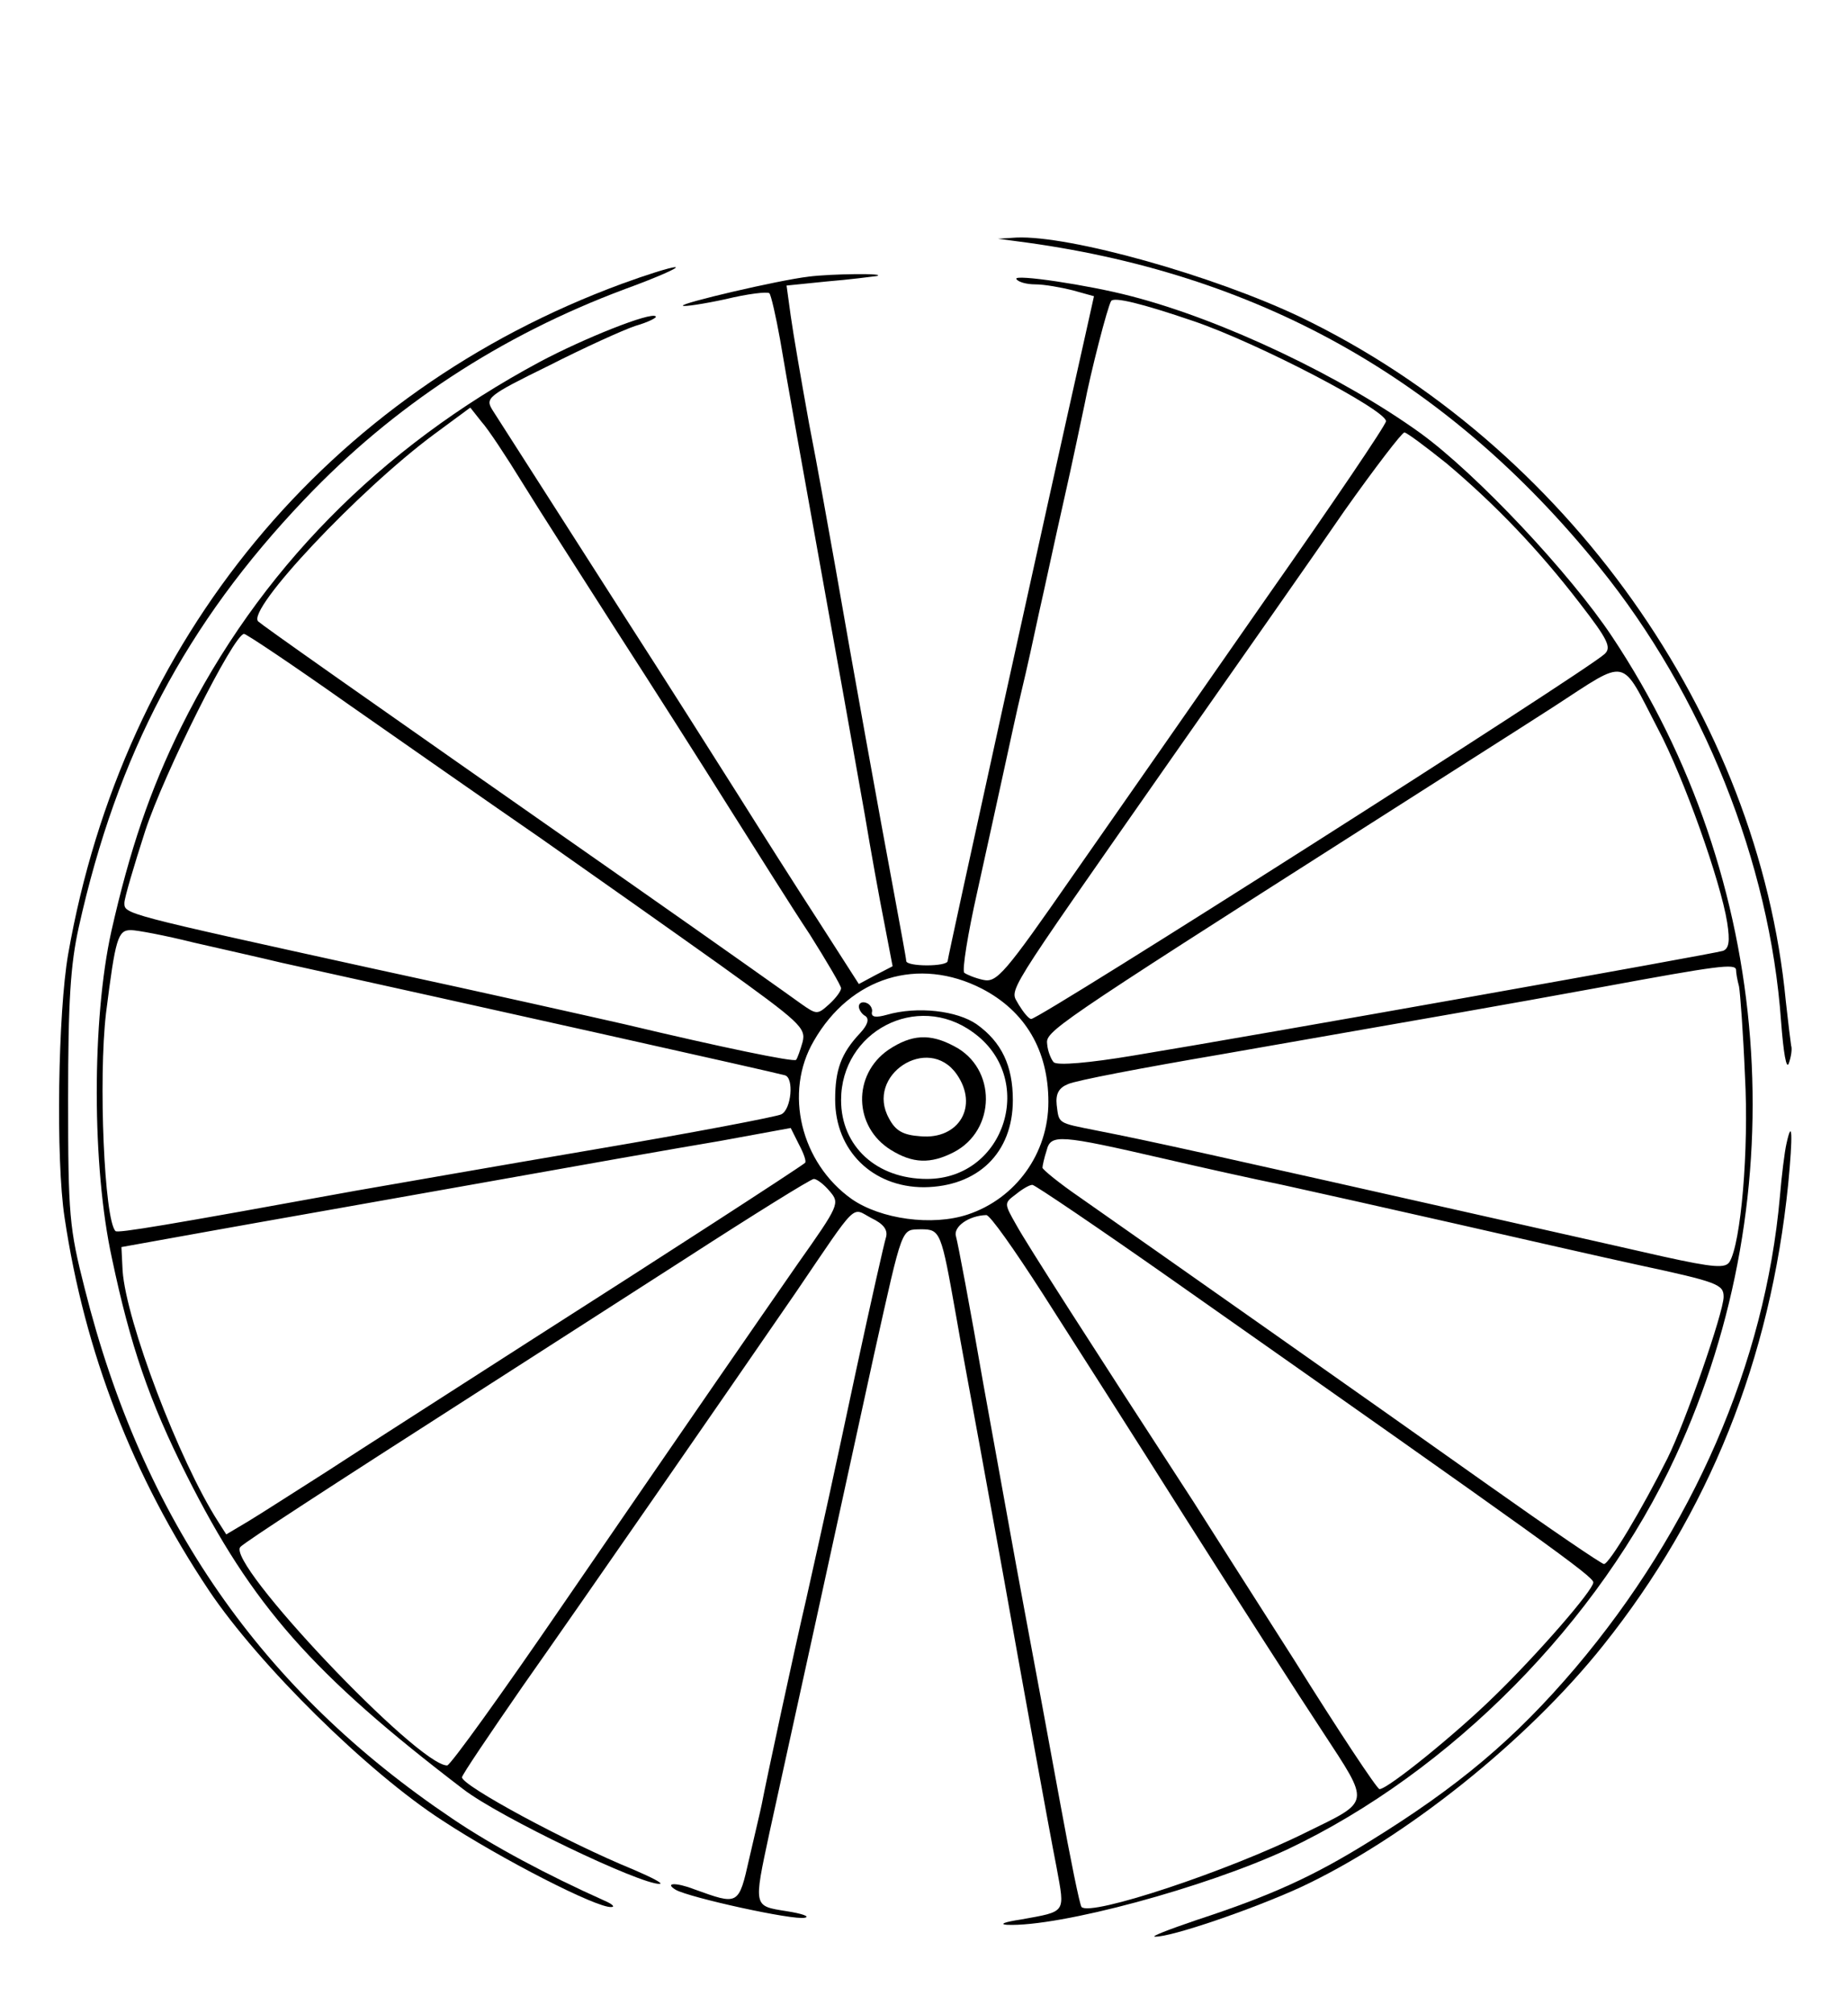 <?xml version="1.0" standalone="no"?>
<!DOCTYPE svg PUBLIC "-//W3C//DTD SVG 20010904//EN"
 "http://www.w3.org/TR/2001/REC-SVG-20010904/DTD/svg10.dtd">
<svg version="1.0" xmlns="http://www.w3.org/2000/svg"
 width="312pt" height="340pt" viewBox="0 0 312 340"
 preserveAspectRatio="xMidYMid meet">
<g transform="translate(0,340) scale(0.1,-0.1)"
fill="#000000" stroke="none">
<path d="M1715 2993 c407 -52 728 -232 985 -550 175 -216 288 -499 307 -767 4
-53 9 -82 13 -71 4 11 6 25 4 30 -1 6 -5 39 -9 75 -46 481 -371 939 -820 1155
-147 70 -389 138 -479 134 l-31 -2 30 -4z"/>
<path d="M1050 2921 c-497 -183 -842 -600 -935 -1132 -17 -98 -21 -346 -6
-444 34 -228 115 -437 244 -630 84 -125 267 -306 394 -388 99 -65 261 -148
285 -146 7 0 2 5 -12 11 -96 43 -188 92 -256 138 -323 217 -523 505 -621 895
-26 102 -28 124 -28 320 0 165 4 227 18 290 65 292 181 512 381 722 150 158
332 277 541 355 55 20 93 37 85 37 -8 0 -49 -13 -90 -28z"/>
<path d="M1365 2933 c-51 -6 -217 -45 -212 -49 2 -2 35 3 72 11 37 9 70 13 74
10 3 -4 11 -39 18 -78 12 -71 33 -189 93 -522 17 -93 39 -219 50 -280 10 -60
25 -143 33 -183 l14 -73 -29 -15 -28 -15 -68 106 c-37 57 -98 153 -135 212
-38 60 -124 196 -193 303 -121 189 -193 302 -222 347 -13 21 -11 24 95 76 59
30 125 60 146 67 21 6 37 14 34 16 -8 8 -121 -37 -196 -77 -270 -145 -474
-352 -605 -616 -53 -107 -87 -208 -118 -345 -33 -149 -33 -397 1 -552 31 -147
63 -241 126 -366 111 -221 213 -336 467 -530 61 -47 299 -161 332 -160 6 1
-14 11 -44 24 -115 47 -290 142 -290 156 0 4 46 72 102 153 100 142 343 493
462 666 106 156 93 143 127 125 21 -10 28 -20 25 -32 -3 -9 -26 -111 -51 -227
-45 -211 -49 -228 -84 -385 -19 -81 -67 -304 -75 -346 -2 -10 -12 -52 -21 -91
-18 -80 -18 -79 -93 -52 -31 12 -51 11 -31 -1 23 -13 199 -52 218 -47 9 2 -5
7 -31 11 -56 9 -56 6 -29 132 23 104 127 579 177 809 49 219 45 209 79 210 33
0 34 -4 59 -145 8 -47 27 -148 41 -225 14 -77 32 -176 40 -220 29 -163 76
-422 89 -488 14 -77 17 -73 -60 -87 -27 -4 -38 -8 -24 -9 88 -4 336 63 475
128 274 130 525 383 654 663 206 446 165 974 -107 1383 -71 107 -229 275 -324
344 -132 95 -333 191 -488 231 -72 19 -200 38 -194 29 3 -5 17 -9 32 -9 15 0
43 -5 63 -10 l36 -10 -14 -63 c-67 -298 -233 -1053 -233 -1059 0 -10 -70 -10
-70 0 0 4 -10 57 -21 117 -23 123 -70 383 -99 550 -11 61 -30 169 -44 240 -13
72 -27 153 -31 182 l-7 51 69 7 c37 3 75 8 83 9 20 5 -77 4 -115 -1z m650 -75
c109 -37 325 -150 325 -169 0 -6 -90 -139 -201 -297 -110 -158 -257 -369 -327
-469 -116 -167 -129 -182 -152 -177 -14 3 -28 9 -32 12 -4 4 6 66 22 137 16
72 36 164 45 205 9 41 22 102 30 135 8 33 21 92 29 130 9 39 27 124 42 190 15
66 30 139 35 162 10 53 39 166 45 175 5 7 51 -4 139 -34z m-1133 -273 c27 -44
99 -156 159 -250 60 -93 146 -228 191 -300 45 -71 105 -167 135 -212 29 -46
53 -87 53 -91 0 -5 -9 -17 -20 -27 -20 -18 -21 -18 -48 1 -15 11 -142 101
-282 199 -492 344 -625 438 -634 446 -21 19 170 222 297 316 l61 45 19 -24
c11 -12 42 -59 69 -103z m1560 33 c82 -69 155 -145 225 -236 48 -62 54 -75 42
-86 -31 -29 -953 -616 -968 -616 -4 0 -13 11 -21 24 -15 29 -34 -2 258 416
110 157 242 345 292 418 51 72 97 132 101 132 4 0 36 -24 71 -52z m-1855 -406
c93 -65 239 -167 326 -227 87 -61 223 -157 303 -214 135 -97 145 -106 139
-130 -4 -14 -9 -28 -11 -30 -4 -4 -125 21 -289 60 -44 10 -235 53 -425 94
-423 93 -420 92 -420 111 0 8 16 62 35 121 32 98 150 333 167 333 4 0 83 -53
175 -118z m2212 -42 c44 -83 106 -258 117 -327 5 -32 3 -44 -7 -48 -15 -5
-784 -142 -997 -177 -72 -12 -127 -17 -133 -11 -4 4 -10 18 -11 30 -3 22 2 26
540 369 111 71 253 161 315 201 128 83 112 86 176 -37z m-2472 -361 c48 -11
115 -26 148 -34 322 -71 833 -185 850 -190 16 -4 11 -58 -6 -66 -8 -4 -149
-31 -314 -59 -165 -28 -347 -60 -405 -70 -318 -58 -402 -72 -405 -68 -19 19
-29 257 -16 368 16 127 20 140 42 140 10 0 58 -9 106 -21z m2604 -46 c0 -5 2
-17 5 -28 2 -11 7 -78 10 -150 7 -127 -7 -284 -26 -315 -7 -11 -26 -10 -112 9
-57 13 -168 38 -248 56 -528 119 -618 139 -710 157 -65 13 -62 11 -66 43 -2
19 4 29 19 35 12 6 128 28 257 50 400 70 459 80 645 114 195 36 225 40 226 29z
m-1273 -32 c73 -38 112 -104 112 -191 0 -87 -55 -163 -136 -190 -60 -20 -147
-8 -196 26 -86 61 -115 180 -64 267 62 108 177 143 284 88z m-299 -294 c-14
-11 -241 -158 -459 -297 -140 -90 -298 -191 -350 -225 -52 -33 -111 -71 -131
-83 l-37 -22 -14 22 c-66 103 -155 338 -161 423 l-2 40 150 27 c83 15 283 50
445 79 162 29 349 62 415 73 l120 22 14 -28 c8 -15 13 -29 10 -31z m607 7 c60
-14 150 -34 199 -44 50 -11 180 -40 290 -65 110 -25 250 -57 310 -70 135 -29
145 -33 145 -54 0 -26 -65 -213 -95 -273 -42 -84 -98 -178 -107 -178 -4 0 -92
60 -195 133 -186 132 -570 402 -690 486 -35 24 -63 47 -63 50 0 3 3 17 7 29 7
28 21 27 199 -14z m-565 -55 c17 -20 16 -23 -54 -122 -86 -124 -156 -225 -397
-576 -102 -149 -189 -270 -195 -271 -49 -1 -376 344 -349 369 9 9 141 95 411
268 70 45 223 143 338 217 116 75 214 136 219 136 5 0 17 -9 27 -21z m582
-152 c626 -440 707 -498 707 -508 0 -13 -93 -120 -166 -191 -65 -64 -181 -158
-195 -158 -4 0 -69 98 -144 218 -76 119 -153 240 -170 267 -175 269 -282 436
-299 467 -21 37 -21 37 -1 52 11 9 23 16 28 16 4 0 112 -73 240 -163z m-223
-20 c46 -72 156 -244 243 -382 87 -137 191 -299 230 -358 81 -124 82 -116 -28
-170 -133 -66 -363 -142 -379 -126 -3 3 -19 82 -36 175 -17 93 -44 239 -60
324 -16 85 -47 259 -70 385 -22 127 -43 238 -46 248 -5 16 21 35 51 36 6 1 48
-59 95 -132z"/>
<path d="M1450 1701 c0 -5 5 -13 11 -16 7 -5 4 -15 -9 -29 -32 -34 -42 -62
-42 -112 0 -86 63 -148 150 -148 91 1 150 58 150 147 0 58 -19 98 -61 128 -33
23 -100 31 -152 16 -18 -5 -26 -4 -25 4 2 6 -3 14 -9 16 -7 3 -13 0 -13 -6z
m192 -43 c109 -77 56 -248 -77 -248 -85 0 -145 55 -145 133 0 116 128 183 222
115z"/>
<path d="M1500 1628 c-61 -42 -59 -130 4 -169 37 -23 67 -24 106 -4 72 37 73
142 1 179 -41 22 -72 20 -111 -6z m115 -41 c38 -54 4 -111 -61 -105 -29 2 -42
9 -53 30 -41 73 66 143 114 75z"/>
<path d="M3016 1469 c-3 -13 -8 -53 -11 -89 -25 -281 -147 -561 -345 -795
-102 -120 -198 -201 -349 -294 -95 -59 -166 -91 -291 -132 -47 -16 -78 -28
-70 -28 27 -1 164 46 245 83 176 82 383 247 512 409 178 223 282 482 312 778
8 83 7 114 -3 68z"/>
</g>
</svg>
